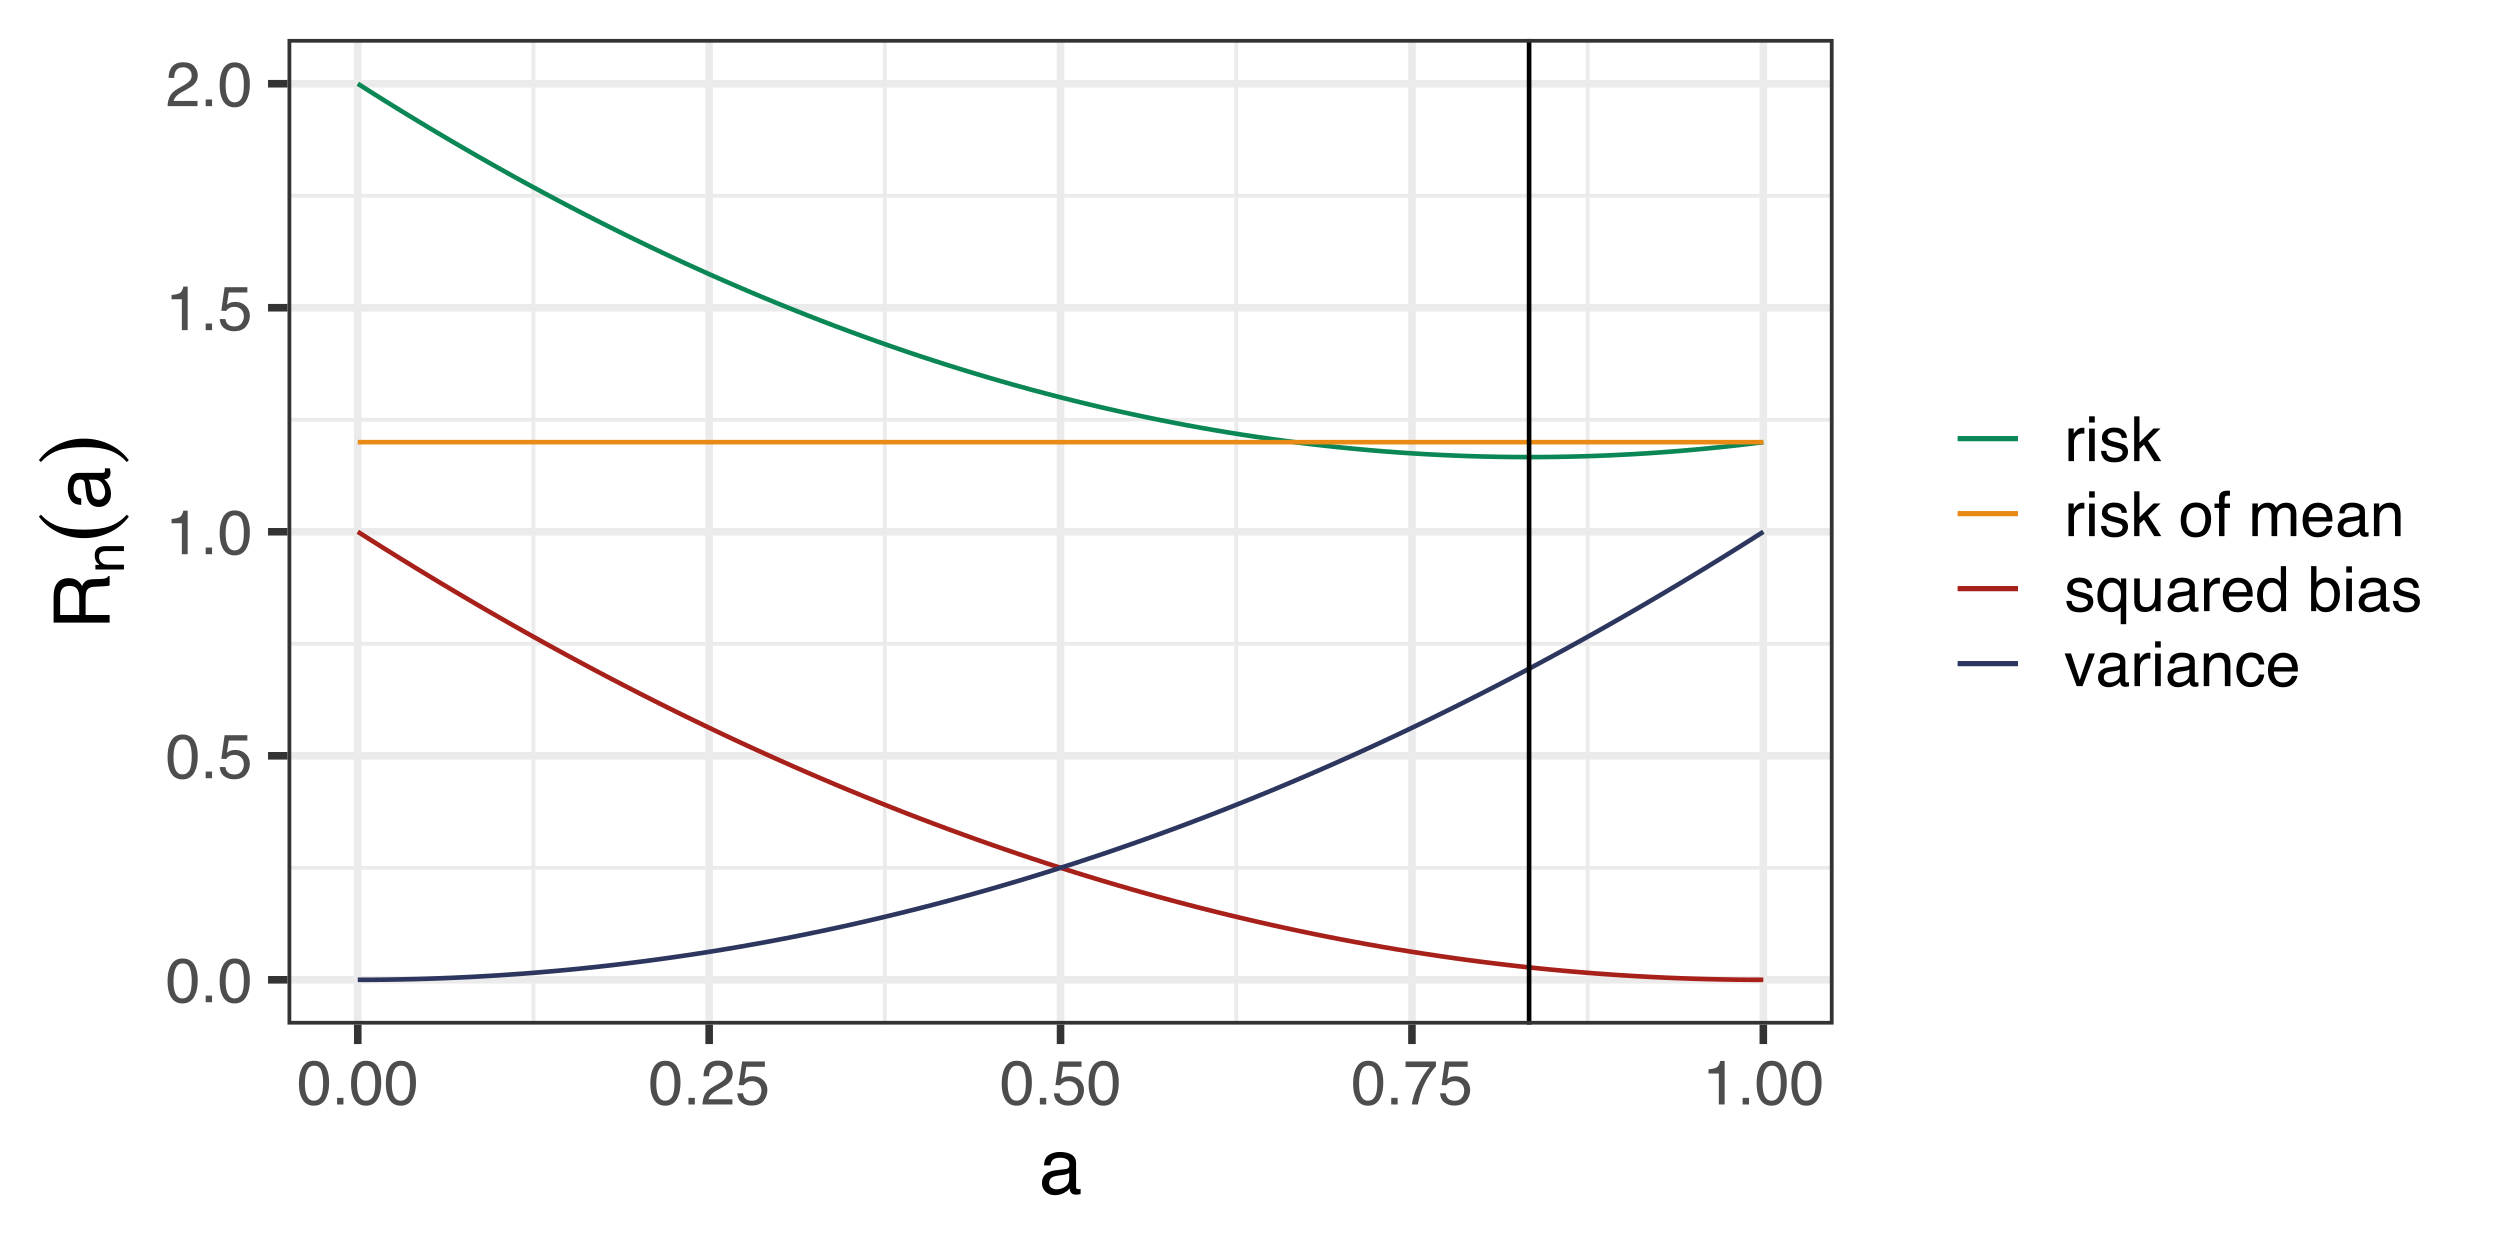 <?xml version="1.0" encoding="UTF-8"?>
<svg xmlns="http://www.w3.org/2000/svg" xmlns:xlink="http://www.w3.org/1999/xlink" width="576pt" height="288pt" viewBox="0 0 576 288" version="1.1">
<defs>
<g>
<symbol overflow="visible" id="glyph0-0">
<path style="stroke:none;" d="M 0.469 0 L 0.469 -10.328 L 8.672 -10.328 L 8.672 0 Z M 7.375 -1.297 L 7.375 -9.047 L 1.766 -9.047 L 1.766 -1.297 Z M 7.375 -1.297 "/>
</symbol>
<symbol overflow="visible" id="glyph0-1">
<path style="stroke:none;" d="M 3.891 -10.078 C 5.203 -10.078 6.145 -9.539 6.719 -8.469 C 7.176 -7.633 7.406 -6.492 7.406 -5.047 C 7.406 -3.68 7.195 -2.551 6.781 -1.656 C 6.195 -0.363 5.234 0.281 3.891 0.281 C 2.68 0.281 1.781 -0.242 1.188 -1.297 C 0.695 -2.172 0.453 -3.348 0.453 -4.828 C 0.453 -5.973 0.598 -6.957 0.891 -7.781 C 1.441 -9.312 2.441 -10.078 3.891 -10.078 Z M 3.891 -0.875 C 4.547 -0.875 5.066 -1.164 5.453 -1.75 C 5.836 -2.332 6.031 -3.414 6.031 -5 C 6.031 -6.145 5.891 -7.086 5.609 -7.828 C 5.328 -8.566 4.781 -8.938 3.969 -8.938 C 3.227 -8.938 2.688 -8.582 2.344 -7.875 C 2 -7.176 1.828 -6.145 1.828 -4.781 C 1.828 -3.758 1.938 -2.938 2.156 -2.312 C 2.488 -1.352 3.066 -0.875 3.891 -0.875 Z M 3.891 -0.875 "/>
</symbol>
<symbol overflow="visible" id="glyph0-2">
<path style="stroke:none;" d="M 1.234 -1.531 L 2.703 -1.531 L 2.703 0 L 1.234 0 Z M 1.234 -1.531 "/>
</symbol>
<symbol overflow="visible" id="glyph0-3">
<path style="stroke:none;" d="M 1.781 -2.562 C 1.863 -1.844 2.195 -1.344 2.781 -1.062 C 3.082 -0.926 3.43 -0.859 3.828 -0.859 C 4.578 -0.859 5.129 -1.098 5.484 -1.578 C 5.848 -2.055 6.031 -2.586 6.031 -3.172 C 6.031 -3.867 5.816 -4.41 5.391 -4.797 C 4.961 -5.18 4.445 -5.375 3.844 -5.375 C 3.406 -5.375 3.031 -5.289 2.719 -5.125 C 2.414 -4.957 2.148 -4.723 1.922 -4.422 L 0.828 -4.484 L 1.594 -9.906 L 6.828 -9.906 L 6.828 -8.688 L 2.547 -8.688 L 2.125 -5.875 C 2.352 -6.051 2.57 -6.188 2.781 -6.281 C 3.156 -6.438 3.594 -6.516 4.094 -6.516 C 5.008 -6.516 5.789 -6.219 6.438 -5.625 C 7.082 -5.031 7.406 -4.273 7.406 -3.359 C 7.406 -2.398 7.109 -1.555 6.516 -0.828 C 5.93 -0.109 4.992 0.25 3.703 0.25 C 2.879 0.25 2.148 0.02 1.516 -0.438 C 0.891 -0.895 0.539 -1.602 0.469 -2.562 Z M 1.781 -2.562 "/>
</symbol>
<symbol overflow="visible" id="glyph0-4">
<path style="stroke:none;" d="M 1.375 -7.125 L 1.375 -8.109 C 2.289 -8.191 2.926 -8.336 3.281 -8.547 C 3.645 -8.754 3.914 -9.25 4.094 -10.031 L 5.094 -10.031 L 5.094 0 L 3.75 0 L 3.75 -7.125 Z M 1.375 -7.125 "/>
</symbol>
<symbol overflow="visible" id="glyph0-5">
<path style="stroke:none;" d="M 0.453 0 C 0.492 -0.863 0.672 -1.617 0.984 -2.266 C 1.297 -2.91 1.906 -3.492 2.812 -4.016 L 4.172 -4.797 C 4.773 -5.148 5.195 -5.453 5.438 -5.703 C 5.82 -6.086 6.016 -6.531 6.016 -7.031 C 6.016 -7.613 5.836 -8.078 5.484 -8.422 C 5.129 -8.773 4.66 -8.953 4.078 -8.953 C 3.211 -8.953 2.613 -8.625 2.281 -7.969 C 2.102 -7.613 2.004 -7.125 1.984 -6.5 L 0.703 -6.5 C 0.711 -7.375 0.875 -8.086 1.188 -8.641 C 1.727 -9.617 2.695 -10.109 4.094 -10.109 C 5.238 -10.109 6.078 -9.797 6.609 -9.172 C 7.148 -8.547 7.422 -7.852 7.422 -7.094 C 7.422 -6.281 7.133 -5.586 6.562 -5.016 C 6.238 -4.68 5.648 -4.281 4.797 -3.812 L 3.828 -3.281 C 3.367 -3.02 3.008 -2.773 2.75 -2.547 C 2.281 -2.141 1.984 -1.691 1.859 -1.203 L 7.359 -1.203 L 7.359 0 Z M 0.453 0 "/>
</symbol>
<symbol overflow="visible" id="glyph0-6">
<path style="stroke:none;" d="M 7.531 -9.906 L 7.531 -8.797 C 7.207 -8.484 6.773 -7.938 6.234 -7.156 C 5.703 -6.383 5.227 -5.547 4.812 -4.641 C 4.406 -3.766 4.098 -2.969 3.891 -2.25 C 3.754 -1.781 3.578 -1.031 3.359 0 L 1.969 0 C 2.281 -1.926 2.984 -3.836 4.078 -5.734 C 4.711 -6.859 5.383 -7.82 6.094 -8.625 L 0.531 -8.625 L 0.531 -9.906 Z M 7.531 -9.906 "/>
</symbol>
<symbol overflow="visible" id="glyph0-7">
<path style="stroke:none;" d="M 0.969 -7.531 L 2.172 -7.531 L 2.172 -6.234 C 2.266 -6.484 2.504 -6.789 2.891 -7.156 C 3.273 -7.52 3.719 -7.703 4.219 -7.703 C 4.238 -7.703 4.273 -7.695 4.328 -7.688 C 4.391 -7.688 4.488 -7.68 4.625 -7.672 L 4.625 -6.328 C 4.551 -6.348 4.484 -6.359 4.422 -6.359 C 4.359 -6.359 4.289 -6.359 4.219 -6.359 C 3.57 -6.359 3.078 -6.156 2.734 -5.75 C 2.398 -5.344 2.234 -4.867 2.234 -4.328 L 2.234 0 L 0.969 0 Z M 0.969 -7.531 "/>
</symbol>
<symbol overflow="visible" id="glyph0-8">
<path style="stroke:none;" d="M 0.922 -7.5 L 2.219 -7.5 L 2.219 0 L 0.922 0 Z M 0.922 -10.328 L 2.219 -10.328 L 2.219 -8.891 L 0.922 -8.891 Z M 0.922 -10.328 "/>
</symbol>
<symbol overflow="visible" id="glyph0-9">
<path style="stroke:none;" d="M 1.688 -2.359 C 1.719 -1.941 1.82 -1.617 2 -1.391 C 2.312 -0.984 2.863 -0.781 3.656 -0.781 C 4.125 -0.781 4.535 -0.879 4.891 -1.078 C 5.254 -1.285 5.438 -1.602 5.438 -2.031 C 5.438 -2.352 5.289 -2.598 5 -2.766 C 4.82 -2.867 4.461 -2.988 3.922 -3.125 L 2.906 -3.391 C 2.27 -3.547 1.797 -3.723 1.484 -3.922 C 0.941 -4.266 0.672 -4.738 0.672 -5.344 C 0.672 -6.051 0.926 -6.625 1.438 -7.062 C 1.957 -7.508 2.648 -7.734 3.516 -7.734 C 4.648 -7.734 5.469 -7.398 5.969 -6.734 C 6.281 -6.305 6.43 -5.848 6.422 -5.359 L 5.234 -5.359 C 5.211 -5.648 5.113 -5.91 4.938 -6.141 C 4.645 -6.473 4.141 -6.641 3.422 -6.641 C 2.941 -6.641 2.578 -6.547 2.328 -6.359 C 2.086 -6.18 1.969 -5.945 1.969 -5.656 C 1.969 -5.32 2.129 -5.055 2.453 -4.859 C 2.641 -4.742 2.914 -4.641 3.281 -4.547 L 4.109 -4.344 C 5.023 -4.125 5.633 -3.91 5.938 -3.703 C 6.438 -3.379 6.688 -2.875 6.688 -2.188 C 6.688 -1.508 6.43 -0.926 5.922 -0.438 C 5.41 0.039 4.633 0.281 3.594 0.281 C 2.469 0.281 1.672 0.031 1.203 -0.469 C 0.742 -0.977 0.5 -1.609 0.469 -2.359 Z M 3.547 -7.719 Z M 3.547 -7.719 "/>
</symbol>
<symbol overflow="visible" id="glyph0-10">
<path style="stroke:none;" d="M 0.906 -10.328 L 2.125 -10.328 L 2.125 -4.328 L 5.359 -7.531 L 6.984 -7.531 L 4.094 -4.719 L 7.141 0 L 5.531 0 L 3.172 -3.797 L 2.125 -2.828 L 2.125 0 L 0.906 0 Z M 0.906 -10.328 "/>
</symbol>
<symbol overflow="visible" id="glyph0-11">
<path style="stroke:none;" d=""/>
</symbol>
<symbol overflow="visible" id="glyph0-12">
<path style="stroke:none;" d="M 3.922 -0.812 C 4.754 -0.812 5.328 -1.129 5.641 -1.766 C 5.953 -2.398 6.109 -3.109 6.109 -3.891 C 6.109 -4.586 6 -5.16 5.781 -5.609 C 5.414 -6.297 4.801 -6.641 3.938 -6.641 C 3.156 -6.641 2.586 -6.344 2.234 -5.75 C 1.891 -5.164 1.719 -4.457 1.719 -3.625 C 1.719 -2.82 1.891 -2.148 2.234 -1.609 C 2.586 -1.078 3.148 -0.812 3.922 -0.812 Z M 3.969 -7.75 C 4.938 -7.75 5.754 -7.426 6.422 -6.781 C 7.098 -6.133 7.438 -5.18 7.438 -3.922 C 7.438 -2.711 7.141 -1.707 6.547 -0.906 C 5.953 -0.113 5.035 0.281 3.797 0.281 C 2.766 0.281 1.941 -0.066 1.328 -0.766 C 0.723 -1.473 0.422 -2.422 0.422 -3.609 C 0.422 -4.867 0.738 -5.875 1.375 -6.625 C 2.02 -7.375 2.883 -7.75 3.969 -7.75 Z M 3.922 -7.719 Z M 3.922 -7.719 "/>
</symbol>
<symbol overflow="visible" id="glyph0-13">
<path style="stroke:none;" d="M 1.25 -8.688 C 1.258 -9.207 1.348 -9.586 1.516 -9.828 C 1.816 -10.266 2.391 -10.484 3.234 -10.484 C 3.305 -10.484 3.383 -10.477 3.469 -10.469 C 3.562 -10.469 3.66 -10.461 3.766 -10.453 L 3.766 -9.297 C 3.629 -9.305 3.531 -9.312 3.469 -9.312 C 3.414 -9.32 3.363 -9.328 3.312 -9.328 C 2.926 -9.328 2.695 -9.223 2.625 -9.016 C 2.551 -8.816 2.516 -8.312 2.516 -7.5 L 3.766 -7.5 L 3.766 -6.5 L 2.5 -6.5 L 2.5 0 L 1.25 0 L 1.25 -6.5 L 0.203 -6.5 L 0.203 -7.5 L 1.25 -7.5 Z M 1.25 -8.688 "/>
</symbol>
<symbol overflow="visible" id="glyph0-14">
<path style="stroke:none;" d="M 0.922 -7.531 L 2.188 -7.531 L 2.188 -6.469 C 2.477 -6.832 2.75 -7.102 3 -7.281 C 3.414 -7.562 3.891 -7.703 4.422 -7.703 C 5.016 -7.703 5.492 -7.555 5.859 -7.266 C 6.066 -7.086 6.254 -6.836 6.422 -6.516 C 6.703 -6.922 7.031 -7.219 7.406 -7.406 C 7.789 -7.602 8.223 -7.703 8.703 -7.703 C 9.711 -7.703 10.398 -7.336 10.766 -6.609 C 10.961 -6.211 11.062 -5.68 11.062 -5.016 L 11.062 0 L 9.75 0 L 9.75 -5.234 C 9.75 -5.734 9.625 -6.078 9.375 -6.266 C 9.125 -6.453 8.816 -6.547 8.453 -6.547 C 7.953 -6.547 7.523 -6.379 7.172 -6.047 C 6.816 -5.711 6.641 -5.156 6.641 -4.375 L 6.641 0 L 5.344 0 L 5.344 -4.922 C 5.344 -5.43 5.281 -5.801 5.156 -6.031 C 4.969 -6.383 4.613 -6.562 4.094 -6.562 C 3.613 -6.562 3.176 -6.375 2.781 -6 C 2.383 -5.633 2.188 -4.969 2.188 -4 L 2.188 0 L 0.922 0 Z M 0.922 -7.531 "/>
</symbol>
<symbol overflow="visible" id="glyph0-15">
<path style="stroke:none;" d="M 4.062 -7.703 C 4.602 -7.703 5.125 -7.578 5.625 -7.328 C 6.125 -7.078 6.504 -6.754 6.766 -6.359 C 7.016 -5.973 7.188 -5.523 7.281 -5.016 C 7.352 -4.672 7.391 -4.117 7.391 -3.359 L 1.859 -3.359 C 1.891 -2.598 2.07 -1.984 2.406 -1.516 C 2.738 -1.055 3.258 -0.828 3.969 -0.828 C 4.633 -0.828 5.164 -1.047 5.562 -1.484 C 5.781 -1.734 5.938 -2.023 6.031 -2.359 L 7.281 -2.359 C 7.25 -2.086 7.141 -1.781 6.953 -1.438 C 6.766 -1.094 6.555 -0.816 6.328 -0.609 C 5.941 -0.234 5.469 0.02 4.906 0.156 C 4.602 0.227 4.258 0.266 3.875 0.266 C 2.938 0.266 2.141 -0.07 1.484 -0.75 C 0.828 -1.438 0.5 -2.395 0.5 -3.625 C 0.5 -4.832 0.828 -5.812 1.484 -6.562 C 2.141 -7.32 3 -7.703 4.062 -7.703 Z M 6.078 -4.375 C 6.023 -4.914 5.906 -5.352 5.719 -5.688 C 5.375 -6.289 4.797 -6.594 3.984 -6.594 C 3.398 -6.594 2.91 -6.383 2.516 -5.969 C 2.129 -5.551 1.926 -5.02 1.906 -4.375 Z M 3.953 -7.719 Z M 3.953 -7.719 "/>
</symbol>
<symbol overflow="visible" id="glyph0-16">
<path style="stroke:none;" d="M 1.906 -2 C 1.906 -1.633 2.035 -1.348 2.297 -1.141 C 2.566 -0.93 2.883 -0.828 3.25 -0.828 C 3.695 -0.828 4.129 -0.926 4.547 -1.125 C 5.242 -1.469 5.594 -2.031 5.594 -2.812 L 5.594 -3.828 C 5.438 -3.734 5.238 -3.648 5 -3.578 C 4.758 -3.516 4.52 -3.473 4.281 -3.453 L 3.516 -3.344 C 3.055 -3.281 2.711 -3.188 2.484 -3.062 C 2.098 -2.844 1.906 -2.488 1.906 -2 Z M 4.969 -4.562 C 5.258 -4.602 5.453 -4.727 5.547 -4.938 C 5.609 -5.039 5.641 -5.203 5.641 -5.422 C 5.641 -5.848 5.484 -6.156 5.172 -6.344 C 4.867 -6.539 4.43 -6.641 3.859 -6.641 C 3.191 -6.641 2.723 -6.461 2.453 -6.109 C 2.297 -5.91 2.191 -5.617 2.141 -5.234 L 0.969 -5.234 C 0.988 -6.16 1.285 -6.805 1.859 -7.172 C 2.441 -7.535 3.117 -7.719 3.891 -7.719 C 4.773 -7.719 5.492 -7.547 6.047 -7.203 C 6.586 -6.867 6.859 -6.348 6.859 -5.641 L 6.859 -1.297 C 6.859 -1.16 6.883 -1.051 6.938 -0.969 C 7 -0.895 7.113 -0.859 7.281 -0.859 C 7.344 -0.859 7.406 -0.859 7.469 -0.859 C 7.539 -0.867 7.617 -0.883 7.703 -0.906 L 7.703 0.031 C 7.504 0.094 7.352 0.129 7.25 0.141 C 7.145 0.148 7.004 0.156 6.828 0.156 C 6.391 0.156 6.07 0.004 5.875 -0.297 C 5.77 -0.461 5.695 -0.695 5.656 -1 C 5.406 -0.664 5.035 -0.375 4.547 -0.125 C 4.066 0.125 3.535 0.25 2.953 0.25 C 2.254 0.25 1.68 0.039 1.234 -0.375 C 0.797 -0.801 0.578 -1.336 0.578 -1.984 C 0.578 -2.68 0.797 -3.219 1.234 -3.594 C 1.672 -3.977 2.242 -4.219 2.953 -4.312 Z M 3.922 -7.719 Z M 3.922 -7.719 "/>
</symbol>
<symbol overflow="visible" id="glyph0-17">
<path style="stroke:none;" d="M 0.922 -7.531 L 2.125 -7.531 L 2.125 -6.469 C 2.488 -6.906 2.867 -7.219 3.266 -7.406 C 3.66 -7.602 4.102 -7.703 4.594 -7.703 C 5.664 -7.703 6.391 -7.328 6.766 -6.578 C 6.961 -6.172 7.062 -5.586 7.062 -4.828 L 7.062 0 L 5.781 0 L 5.781 -4.75 C 5.781 -5.207 5.711 -5.578 5.578 -5.859 C 5.348 -6.328 4.941 -6.562 4.359 -6.562 C 4.055 -6.562 3.805 -6.531 3.609 -6.469 C 3.266 -6.363 2.961 -6.16 2.703 -5.859 C 2.492 -5.609 2.352 -5.348 2.281 -5.078 C 2.219 -4.816 2.188 -4.441 2.188 -3.953 L 2.188 0 L 0.922 0 Z M 3.906 -7.719 Z M 3.906 -7.719 "/>
</symbol>
<symbol overflow="visible" id="glyph0-18">
<path style="stroke:none;" d="M 1.75 -3.672 C 1.75 -3.016 1.836 -2.469 2.016 -2.031 C 2.336 -1.238 2.914 -0.844 3.75 -0.844 C 4.633 -0.844 5.242 -1.258 5.578 -2.094 C 5.766 -2.539 5.859 -3.117 5.859 -3.828 C 5.859 -4.484 5.754 -5.031 5.547 -5.469 C 5.203 -6.207 4.602 -6.578 3.75 -6.578 C 3.195 -6.578 2.723 -6.336 2.328 -5.859 C 1.941 -5.391 1.75 -4.66 1.75 -3.672 Z M 3.609 -7.703 C 4.234 -7.703 4.758 -7.547 5.188 -7.234 C 5.426 -7.066 5.648 -6.816 5.859 -6.484 L 5.859 -7.531 L 7.062 -7.531 L 7.062 3 L 5.797 3 L 5.797 -0.859 C 5.586 -0.523 5.297 -0.258 4.922 -0.062 C 4.547 0.133 4.082 0.234 3.531 0.234 C 2.727 0.234 2.008 -0.078 1.375 -0.703 C 0.738 -1.328 0.422 -2.285 0.422 -3.578 C 0.422 -4.773 0.719 -5.758 1.312 -6.531 C 1.906 -7.312 2.672 -7.703 3.609 -7.703 Z M 3.609 -7.703 "/>
</symbol>
<symbol overflow="visible" id="glyph0-19">
<path style="stroke:none;" d="M 2.188 -7.531 L 2.188 -2.531 C 2.188 -2.145 2.25 -1.832 2.375 -1.594 C 2.602 -1.145 3.023 -0.922 3.641 -0.922 C 4.516 -0.922 5.113 -1.312 5.438 -2.094 C 5.613 -2.52 5.703 -3.098 5.703 -3.828 L 5.703 -7.531 L 6.969 -7.531 L 6.969 0 L 5.766 0 L 5.781 -1.109 C 5.613 -0.828 5.41 -0.586 5.172 -0.391 C 4.691 0.004 4.102 0.203 3.406 0.203 C 2.332 0.203 1.602 -0.156 1.219 -0.875 C 1.008 -1.258 0.906 -1.77 0.906 -2.406 L 0.906 -7.531 Z M 3.938 -7.719 Z M 3.938 -7.719 "/>
</symbol>
<symbol overflow="visible" id="glyph0-20">
<path style="stroke:none;" d="M 1.734 -3.672 C 1.734 -2.867 1.898 -2.195 2.234 -1.656 C 2.578 -1.113 3.129 -0.844 3.891 -0.844 C 4.473 -0.844 4.953 -1.094 5.328 -1.594 C 5.711 -2.094 5.906 -2.816 5.906 -3.766 C 5.906 -4.711 5.707 -5.414 5.312 -5.875 C 4.926 -6.332 4.445 -6.562 3.875 -6.562 C 3.238 -6.562 2.723 -6.316 2.328 -5.828 C 1.93 -5.336 1.734 -4.617 1.734 -3.672 Z M 3.641 -7.672 C 4.211 -7.672 4.691 -7.547 5.078 -7.297 C 5.305 -7.16 5.566 -6.914 5.859 -6.562 L 5.859 -10.375 L 7.062 -10.375 L 7.062 0 L 5.938 0 L 5.938 -1.047 C 5.633 -0.586 5.281 -0.254 4.875 -0.047 C 4.477 0.16 4.02 0.266 3.5 0.266 C 2.656 0.266 1.926 -0.082 1.312 -0.781 C 0.695 -1.488 0.391 -2.43 0.391 -3.609 C 0.391 -4.703 0.672 -5.648 1.234 -6.453 C 1.797 -7.266 2.598 -7.672 3.641 -7.672 Z M 3.641 -7.672 "/>
</symbol>
<symbol overflow="visible" id="glyph0-21">
<path style="stroke:none;" d="M 0.828 -10.375 L 2.062 -10.375 L 2.062 -6.625 C 2.332 -6.977 2.66 -7.25 3.047 -7.438 C 3.43 -7.633 3.852 -7.734 4.312 -7.734 C 5.25 -7.734 6.008 -7.41 6.594 -6.766 C 7.176 -6.117 7.469 -5.164 7.469 -3.906 C 7.469 -2.719 7.176 -1.727 6.594 -0.938 C 6.02 -0.156 5.223 0.234 4.203 0.234 C 3.629 0.234 3.145 0.098 2.75 -0.172 C 2.52 -0.336 2.27 -0.602 2 -0.969 L 2 0 L 0.828 0 Z M 4.125 -0.875 C 4.812 -0.875 5.32 -1.145 5.656 -1.688 C 6 -2.238 6.172 -2.957 6.172 -3.844 C 6.172 -4.633 6 -5.289 5.656 -5.812 C 5.32 -6.332 4.82 -6.594 4.156 -6.594 C 3.582 -6.594 3.078 -6.379 2.641 -5.953 C 2.203 -5.523 1.984 -4.82 1.984 -3.844 C 1.984 -3.133 2.078 -2.562 2.266 -2.125 C 2.586 -1.289 3.207 -0.875 4.125 -0.875 Z M 4.125 -0.875 "/>
</symbol>
<symbol overflow="visible" id="glyph0-22">
<path style="stroke:none;" d="M 1.547 -7.531 L 3.562 -1.406 L 5.656 -7.531 L 7.047 -7.531 L 4.203 0 L 2.859 0 L 0.078 -7.531 Z M 1.547 -7.531 "/>
</symbol>
<symbol overflow="visible" id="glyph0-23">
<path style="stroke:none;" d="M 3.828 -7.75 C 4.68 -7.75 5.375 -7.539 5.906 -7.125 C 6.438 -6.719 6.754 -6.008 6.859 -5 L 5.641 -5 C 5.555 -5.469 5.379 -5.852 5.109 -6.156 C 4.848 -6.469 4.422 -6.625 3.828 -6.625 C 3.023 -6.625 2.453 -6.227 2.109 -5.438 C 1.879 -4.926 1.766 -4.297 1.766 -3.547 C 1.766 -2.785 1.922 -2.145 2.234 -1.625 C 2.555 -1.113 3.062 -0.859 3.75 -0.859 C 4.27 -0.859 4.68 -1.02 4.984 -1.344 C 5.297 -1.664 5.516 -2.109 5.641 -2.672 L 6.859 -2.672 C 6.723 -1.672 6.375 -0.938 5.812 -0.469 C 5.25 -0.008 4.531 0.219 3.656 0.219 C 2.664 0.219 1.879 -0.141 1.297 -0.859 C 0.711 -1.578 0.422 -2.477 0.422 -3.562 C 0.422 -4.883 0.738 -5.91 1.375 -6.641 C 2.02 -7.379 2.836 -7.75 3.828 -7.75 Z M 3.641 -7.719 Z M 3.641 -7.719 "/>
</symbol>
<symbol overflow="visible" id="glyph1-0">
<path style="stroke:none;" d="M 0.578 0 L 0.578 -12.906 L 10.828 -12.906 L 10.828 0 Z M 9.219 -1.625 L 9.219 -11.297 L 2.203 -11.297 L 2.203 -1.625 Z M 9.219 -1.625 "/>
</symbol>
<symbol overflow="visible" id="glyph1-1">
<path style="stroke:none;" d="M 2.375 -2.5 C 2.375 -2.039 2.539 -1.68 2.875 -1.422 C 3.207 -1.16 3.602 -1.031 4.062 -1.031 C 4.613 -1.031 5.148 -1.16 5.672 -1.422 C 6.555 -1.848 7 -2.547 7 -3.516 L 7 -4.797 C 6.801 -4.672 6.551 -4.566 6.25 -4.484 C 5.945 -4.398 5.648 -4.344 5.359 -4.312 L 4.391 -4.188 C 3.816 -4.102 3.391 -3.984 3.109 -3.828 C 2.617 -3.547 2.375 -3.102 2.375 -2.5 Z M 6.203 -5.703 C 6.566 -5.754 6.812 -5.906 6.938 -6.156 C 7.008 -6.301 7.047 -6.504 7.047 -6.766 C 7.047 -7.305 6.852 -7.695 6.469 -7.938 C 6.082 -8.188 5.531 -8.312 4.812 -8.312 C 3.988 -8.312 3.406 -8.086 3.062 -7.641 C 2.863 -7.391 2.738 -7.023 2.688 -6.547 L 1.203 -6.547 C 1.234 -7.703 1.609 -8.504 2.328 -8.953 C 3.055 -9.41 3.898 -9.641 4.859 -9.641 C 5.961 -9.641 6.859 -9.43 7.547 -9.016 C 8.234 -8.586 8.578 -7.93 8.578 -7.047 L 8.578 -1.625 C 8.578 -1.457 8.609 -1.32 8.672 -1.219 C 8.742 -1.125 8.891 -1.078 9.109 -1.078 C 9.18 -1.078 9.258 -1.078 9.344 -1.078 C 9.426 -1.086 9.52 -1.102 9.625 -1.125 L 9.625 0.047 C 9.375 0.117 9.188 0.16 9.062 0.172 C 8.938 0.191 8.758 0.203 8.531 0.203 C 7.988 0.203 7.594 0.008 7.344 -0.375 C 7.219 -0.582 7.129 -0.875 7.078 -1.25 C 6.754 -0.82 6.289 -0.453 5.688 -0.141 C 5.082 0.16 4.414 0.312 3.688 0.312 C 2.812 0.312 2.098 0.047 1.547 -0.484 C 0.992 -1.016 0.719 -1.676 0.719 -2.469 C 0.719 -3.344 0.988 -4.02 1.531 -4.5 C 2.082 -4.977 2.801 -5.273 3.688 -5.391 Z M 4.891 -9.641 Z M 4.891 -9.641 "/>
</symbol>
<symbol overflow="visible" id="glyph2-0">
<path style="stroke:none;" d="M 0 -0.578 L -12.906 -0.578 L -12.906 -10.828 L 0 -10.828 Z M -1.625 -9.219 L -11.297 -9.219 L -11.297 -2.203 L -1.625 -2.203 Z M -1.625 -9.219 "/>
</symbol>
<symbol overflow="visible" id="glyph2-1">
<path style="stroke:none;" d="M -7 -7.375 C -7 -8.195 -7.16 -8.844 -7.484 -9.312 C -7.816 -9.789 -8.41 -10.031 -9.266 -10.031 C -10.18 -10.031 -10.805 -9.695 -11.141 -9.031 C -11.316 -8.676 -11.406 -8.203 -11.406 -7.609 L -11.406 -3.328 L -7 -3.328 Z M -12.906 -1.578 L -12.906 -7.562 C -12.906 -8.539 -12.766 -9.352 -12.484 -10 C -11.93 -11.207 -10.914 -11.812 -9.438 -11.812 C -8.656 -11.812 -8.02 -11.648 -7.531 -11.328 C -7.039 -11.016 -6.645 -10.57 -6.344 -10 C -6.133 -10.5 -5.863 -10.875 -5.531 -11.125 C -5.195 -11.383 -4.656 -11.531 -3.906 -11.562 L -2.188 -11.625 C -1.688 -11.633 -1.316 -11.676 -1.078 -11.75 C -0.672 -11.852 -0.41 -12.039 -0.297 -12.312 L 0 -12.312 L 0 -10.156 C -0.113 -10.102 -0.254 -10.055 -0.422 -10.016 C -0.598 -9.984 -0.941 -9.957 -1.453 -9.938 L -3.609 -9.828 C -4.453 -9.785 -5.016 -9.473 -5.297 -8.891 C -5.453 -8.555 -5.531 -8.031 -5.531 -7.312 L -5.531 -3.328 L 0 -3.328 L 0 -1.578 Z M -12.906 -1.578 "/>
</symbol>
<symbol overflow="visible" id="glyph2-2">
<path style="stroke:none;" d="M -2.5 -2.375 C -2.039 -2.375 -1.68 -2.539 -1.422 -2.875 C -1.16 -3.207 -1.031 -3.602 -1.031 -4.062 C -1.031 -4.613 -1.16 -5.148 -1.422 -5.672 C -1.848 -6.555 -2.547 -7 -3.516 -7 L -4.797 -7 C -4.672 -6.801 -4.566 -6.551 -4.484 -6.25 C -4.398 -5.945 -4.344 -5.648 -4.312 -5.359 L -4.188 -4.391 C -4.102 -3.816 -3.984 -3.391 -3.828 -3.109 C -3.547 -2.617 -3.102 -2.375 -2.5 -2.375 Z M -5.703 -6.203 C -5.754 -6.566 -5.906 -6.812 -6.156 -6.938 C -6.301 -7.008 -6.504 -7.047 -6.766 -7.047 C -7.305 -7.047 -7.695 -6.852 -7.938 -6.469 C -8.188 -6.082 -8.312 -5.531 -8.312 -4.812 C -8.312 -3.988 -8.086 -3.406 -7.641 -3.062 C -7.391 -2.863 -7.023 -2.738 -6.547 -2.688 L -6.547 -1.203 C -7.703 -1.234 -8.504 -1.609 -8.953 -2.328 C -9.41 -3.055 -9.641 -3.898 -9.641 -4.859 C -9.641 -5.961 -9.43 -6.859 -9.016 -7.547 C -8.586 -8.234 -7.93 -8.578 -7.047 -8.578 L -1.625 -8.578 C -1.457 -8.578 -1.32 -8.609 -1.219 -8.672 C -1.125 -8.742 -1.078 -8.891 -1.078 -9.109 C -1.078 -9.18 -1.078 -9.258 -1.078 -9.344 C -1.086 -9.426 -1.102 -9.52 -1.125 -9.625 L 0.047 -9.625 C 0.117 -9.375 0.16 -9.188 0.172 -9.062 C 0.191 -8.938 0.203 -8.758 0.203 -8.531 C 0.203 -7.988 0.008 -7.594 -0.375 -7.344 C -0.582 -7.219 -0.875 -7.129 -1.25 -7.078 C -0.82 -6.754 -0.453 -6.289 -0.141 -5.688 C 0.16 -5.082 0.312 -4.414 0.312 -3.688 C 0.312 -2.812 0.047 -2.098 -0.484 -1.547 C -1.016 -0.992 -1.676 -0.719 -2.469 -0.719 C -3.344 -0.719 -4.02 -0.988 -4.5 -1.531 C -4.977 -2.082 -5.273 -2.801 -5.391 -3.688 Z M -9.641 -4.891 Z M -9.641 -4.891 "/>
</symbol>
<symbol overflow="visible" id="glyph3-0">
<path style="stroke:none;" d="M 0 -0.406 L -9.031 -0.406 L -9.031 -7.578 L 0 -7.578 Z M -1.125 -6.438 L -7.906 -6.438 L -7.906 -1.531 L -1.125 -1.531 Z M -1.125 -6.438 "/>
</symbol>
<symbol overflow="visible" id="glyph3-1">
<path style="stroke:none;" d="M -6.578 -0.812 L -6.578 -1.859 L -5.656 -1.859 C -6.039 -2.172 -6.316 -2.5 -6.484 -2.844 C -6.648 -3.195 -6.734 -3.586 -6.734 -4.016 C -6.734 -4.953 -6.406 -5.582 -5.75 -5.906 C -5.395 -6.094 -4.883 -6.188 -4.219 -6.188 L 0 -6.188 L 0 -5.062 L -4.156 -5.062 C -4.551 -5.062 -4.875 -5 -5.125 -4.875 C -5.531 -4.676 -5.734 -4.32 -5.734 -3.812 C -5.734 -3.539 -5.707 -3.32 -5.656 -3.156 C -5.562 -2.852 -5.379 -2.586 -5.109 -2.359 C -4.898 -2.172 -4.676 -2.051 -4.438 -2 C -4.207 -1.945 -3.879 -1.922 -3.453 -1.922 L 0 -1.922 L 0 -0.812 Z M -6.75 -3.406 Z M -6.75 -3.406 "/>
</symbol>
<symbol overflow="visible" id="glyph4-0">
<path style="stroke:none;" d="M 3.984 -1.125 L -15.859 -1.125 L -15.859 -12.375 L 3.984 -12.375 Z M 2.719 -2.391 L 2.719 -11.125 L -14.594 -11.125 L -14.594 -2.391 Z M 2.719 -2.391 "/>
</symbol>
<symbol overflow="visible" id="glyph4-1">
<path style="stroke:none;" d="M -15.828 -6.438 C -14.691 -5.195 -13.379 -4.312 -11.891 -3.781 C -10.41 -3.25 -8.422 -2.984 -5.922 -2.984 C -3.422 -2.984 -1.43 -3.25 0.047 -3.781 C 1.535 -4.312 2.836 -5.195 3.953 -6.438 L 4.422 -5.984 C 3.285 -4.43 1.805 -3.219 -0.016 -2.344 C -1.836 -1.469 -3.805 -1.031 -5.922 -1.031 C -8.023 -1.031 -9.992 -1.469 -11.828 -2.344 C -13.672 -3.227 -15.16 -4.441 -16.297 -5.984 Z M -15.828 -6.438 "/>
</symbol>
<symbol overflow="visible" id="glyph4-2">
<path style="stroke:none;" d="M -15.828 -1.062 L -16.297 -1.484 C -15.16 -3.035 -13.672 -4.25 -11.828 -5.125 C -9.992 -6.008 -8.023 -6.453 -5.922 -6.453 C -3.816 -6.453 -1.848 -6.008 -0.016 -5.125 C 1.805 -4.25 3.285 -3.035 4.422 -1.484 L 3.953 -1.062 C 2.836 -2.301 1.539 -3.18 0.062 -3.703 C -1.406 -4.234 -3.398 -4.5 -5.922 -4.5 C -8.441 -4.5 -10.441 -4.234 -11.922 -3.703 C -13.398 -3.18 -14.703 -2.301 -15.828 -1.062 Z M -15.828 -1.062 "/>
</symbol>
</g>
<clipPath id="clip1">
  <path d="M 66.238 8.965 L 422.465 8.965 L 422.465 236.074 L 66.238 236.074 Z M 66.238 8.965 "/>
</clipPath>
<clipPath id="clip2">
  <path d="M 66.238 199 L 422.465 199 L 422.465 201 L 66.238 201 Z M 66.238 199 "/>
</clipPath>
<clipPath id="clip3">
  <path d="M 66.238 147 L 422.465 147 L 422.465 149 L 66.238 149 Z M 66.238 147 "/>
</clipPath>
<clipPath id="clip4">
  <path d="M 66.238 96 L 422.465 96 L 422.465 98 L 66.238 98 Z M 66.238 96 "/>
</clipPath>
<clipPath id="clip5">
  <path d="M 66.238 44 L 422.465 44 L 422.465 46 L 66.238 46 Z M 66.238 44 "/>
</clipPath>
<clipPath id="clip6">
  <path d="M 122 8.965 L 124 8.965 L 124 236.074 L 122 236.074 Z M 122 8.965 "/>
</clipPath>
<clipPath id="clip7">
  <path d="M 203 8.965 L 205 8.965 L 205 236.074 L 203 236.074 Z M 203 8.965 "/>
</clipPath>
<clipPath id="clip8">
  <path d="M 284 8.965 L 286 8.965 L 286 236.074 L 284 236.074 Z M 284 8.965 "/>
</clipPath>
<clipPath id="clip9">
  <path d="M 365 8.965 L 367 8.965 L 367 236.074 L 365 236.074 Z M 365 8.965 "/>
</clipPath>
<clipPath id="clip10">
  <path d="M 66.238 224 L 422.465 224 L 422.465 227 L 66.238 227 Z M 66.238 224 "/>
</clipPath>
<clipPath id="clip11">
  <path d="M 66.238 173 L 422.465 173 L 422.465 176 L 66.238 176 Z M 66.238 173 "/>
</clipPath>
<clipPath id="clip12">
  <path d="M 66.238 121 L 422.465 121 L 422.465 124 L 66.238 124 Z M 66.238 121 "/>
</clipPath>
<clipPath id="clip13">
  <path d="M 66.238 70 L 422.465 70 L 422.465 72 L 66.238 72 Z M 66.238 70 "/>
</clipPath>
<clipPath id="clip14">
  <path d="M 66.238 18 L 422.465 18 L 422.465 21 L 66.238 21 Z M 66.238 18 "/>
</clipPath>
<clipPath id="clip15">
  <path d="M 81 8.965 L 84 8.965 L 84 236.074 L 81 236.074 Z M 81 8.965 "/>
</clipPath>
<clipPath id="clip16">
  <path d="M 162 8.965 L 165 8.965 L 165 236.074 L 162 236.074 Z M 162 8.965 "/>
</clipPath>
<clipPath id="clip17">
  <path d="M 243 8.965 L 246 8.965 L 246 236.074 L 243 236.074 Z M 243 8.965 "/>
</clipPath>
<clipPath id="clip18">
  <path d="M 324 8.965 L 327 8.965 L 327 236.074 L 324 236.074 Z M 324 8.965 "/>
</clipPath>
<clipPath id="clip19">
  <path d="M 405 8.965 L 408 8.965 L 408 236.074 L 405 236.074 Z M 405 8.965 "/>
</clipPath>
<clipPath id="clip20">
  <path d="M 351 8.965 L 353 8.965 L 353 236.074 L 351 236.074 Z M 351 8.965 "/>
</clipPath>
<clipPath id="clip21">
  <path d="M 66.238 8.965 L 422.465 8.965 L 422.465 236.074 L 66.238 236.074 Z M 66.238 8.965 "/>
</clipPath>
</defs>
<g id="surface14">
<rect x="0" y="0" width="576" height="288" style="fill:rgb(100%,100%,100%);fill-opacity:1;stroke:none;"/>
<rect x="0" y="0" width="576" height="288" style="fill:rgb(100%,100%,100%);fill-opacity:1;stroke:none;"/>
<path style="fill:none;stroke-width:1.746;stroke-linecap:round;stroke-linejoin:round;stroke:rgb(100%,100%,100%);stroke-opacity:1;stroke-miterlimit:10;" d="M 0 288 L 576 288 L 576 0 L 0 0 Z M 0 288 "/>
<g clip-path="url(#clip1)" clip-rule="nonzero">
<path style=" stroke:none;fill-rule:nonzero;fill:rgb(100%,100%,100%);fill-opacity:1;" d="M 66.238 236.074 L 422.465 236.074 L 422.465 8.965 L 66.238 8.965 Z M 66.238 236.074 "/>
</g>
<g clip-path="url(#clip2)" clip-rule="nonzero">
<path style="fill:none;stroke-width:0.873;stroke-linecap:butt;stroke-linejoin:round;stroke:rgb(92.157%,92.157%,92.157%);stroke-opacity:1;stroke-miterlimit:10;" d="M 66.238 199.941 L 422.465 199.941 "/>
</g>
<g clip-path="url(#clip3)" clip-rule="nonzero">
<path style="fill:none;stroke-width:0.873;stroke-linecap:butt;stroke-linejoin:round;stroke:rgb(92.157%,92.157%,92.157%);stroke-opacity:1;stroke-miterlimit:10;" d="M 66.238 148.328 L 422.465 148.328 "/>
</g>
<g clip-path="url(#clip4)" clip-rule="nonzero">
<path style="fill:none;stroke-width:0.873;stroke-linecap:butt;stroke-linejoin:round;stroke:rgb(92.157%,92.157%,92.157%);stroke-opacity:1;stroke-miterlimit:10;" d="M 66.238 96.711 L 422.465 96.711 "/>
</g>
<g clip-path="url(#clip5)" clip-rule="nonzero">
<path style="fill:none;stroke-width:0.873;stroke-linecap:butt;stroke-linejoin:round;stroke:rgb(92.157%,92.157%,92.157%);stroke-opacity:1;stroke-miterlimit:10;" d="M 66.238 45.098 L 422.465 45.098 "/>
</g>
<g clip-path="url(#clip6)" clip-rule="nonzero">
<path style="fill:none;stroke-width:0.873;stroke-linecap:butt;stroke-linejoin:round;stroke:rgb(92.157%,92.157%,92.157%);stroke-opacity:1;stroke-miterlimit:10;" d="M 122.91 236.074 L 122.91 8.965 "/>
</g>
<g clip-path="url(#clip7)" clip-rule="nonzero">
<path style="fill:none;stroke-width:0.873;stroke-linecap:butt;stroke-linejoin:round;stroke:rgb(92.157%,92.157%,92.157%);stroke-opacity:1;stroke-miterlimit:10;" d="M 203.871 236.074 L 203.871 8.965 "/>
</g>
<g clip-path="url(#clip8)" clip-rule="nonzero">
<path style="fill:none;stroke-width:0.873;stroke-linecap:butt;stroke-linejoin:round;stroke:rgb(92.157%,92.157%,92.157%);stroke-opacity:1;stroke-miterlimit:10;" d="M 284.832 236.074 L 284.832 8.965 "/>
</g>
<g clip-path="url(#clip9)" clip-rule="nonzero">
<path style="fill:none;stroke-width:0.873;stroke-linecap:butt;stroke-linejoin:round;stroke:rgb(92.157%,92.157%,92.157%);stroke-opacity:1;stroke-miterlimit:10;" d="M 365.793 236.074 L 365.793 8.965 "/>
</g>
<g clip-path="url(#clip10)" clip-rule="nonzero">
<path style="fill:none;stroke-width:1.746;stroke-linecap:butt;stroke-linejoin:round;stroke:rgb(92.157%,92.157%,92.157%);stroke-opacity:1;stroke-miterlimit:10;" d="M 66.238 225.75 L 422.465 225.75 "/>
</g>
<g clip-path="url(#clip11)" clip-rule="nonzero">
<path style="fill:none;stroke-width:1.746;stroke-linecap:butt;stroke-linejoin:round;stroke:rgb(92.157%,92.157%,92.157%);stroke-opacity:1;stroke-miterlimit:10;" d="M 66.238 174.137 L 422.465 174.137 "/>
</g>
<g clip-path="url(#clip12)" clip-rule="nonzero">
<path style="fill:none;stroke-width:1.746;stroke-linecap:butt;stroke-linejoin:round;stroke:rgb(92.157%,92.157%,92.157%);stroke-opacity:1;stroke-miterlimit:10;" d="M 66.238 122.52 L 422.465 122.52 "/>
</g>
<g clip-path="url(#clip13)" clip-rule="nonzero">
<path style="fill:none;stroke-width:1.746;stroke-linecap:butt;stroke-linejoin:round;stroke:rgb(92.157%,92.157%,92.157%);stroke-opacity:1;stroke-miterlimit:10;" d="M 66.238 70.906 L 422.465 70.906 "/>
</g>
<g clip-path="url(#clip14)" clip-rule="nonzero">
<path style="fill:none;stroke-width:1.746;stroke-linecap:butt;stroke-linejoin:round;stroke:rgb(92.157%,92.157%,92.157%);stroke-opacity:1;stroke-miterlimit:10;" d="M 66.238 19.289 L 422.465 19.289 "/>
</g>
<g clip-path="url(#clip15)" clip-rule="nonzero">
<path style="fill:none;stroke-width:1.746;stroke-linecap:butt;stroke-linejoin:round;stroke:rgb(92.157%,92.157%,92.157%);stroke-opacity:1;stroke-miterlimit:10;" d="M 82.43 236.074 L 82.43 8.965 "/>
</g>
<g clip-path="url(#clip16)" clip-rule="nonzero">
<path style="fill:none;stroke-width:1.746;stroke-linecap:butt;stroke-linejoin:round;stroke:rgb(92.157%,92.157%,92.157%);stroke-opacity:1;stroke-miterlimit:10;" d="M 163.391 236.074 L 163.391 8.965 "/>
</g>
<g clip-path="url(#clip17)" clip-rule="nonzero">
<path style="fill:none;stroke-width:1.746;stroke-linecap:butt;stroke-linejoin:round;stroke:rgb(92.157%,92.157%,92.157%);stroke-opacity:1;stroke-miterlimit:10;" d="M 244.352 236.074 L 244.352 8.965 "/>
</g>
<g clip-path="url(#clip18)" clip-rule="nonzero">
<path style="fill:none;stroke-width:1.746;stroke-linecap:butt;stroke-linejoin:round;stroke:rgb(92.157%,92.157%,92.157%);stroke-opacity:1;stroke-miterlimit:10;" d="M 325.312 236.074 L 325.312 8.965 "/>
</g>
<g clip-path="url(#clip19)" clip-rule="nonzero">
<path style="fill:none;stroke-width:1.746;stroke-linecap:butt;stroke-linejoin:round;stroke:rgb(92.157%,92.157%,92.157%);stroke-opacity:1;stroke-miterlimit:10;" d="M 406.273 236.074 L 406.273 8.965 "/>
</g>
<path style="fill:none;stroke-width:1.067;stroke-linecap:butt;stroke-linejoin:round;stroke:rgb(65.882%,12.549%,10.196%);stroke-opacity:1;stroke-miterlimit:10;" d="M 82.43 122.52 L 85.668 124.574 L 88.906 126.609 L 92.145 128.621 L 95.387 130.613 L 98.625 132.586 L 101.863 134.535 L 105.102 136.465 L 108.34 138.375 L 111.578 140.266 L 114.816 142.133 L 118.055 143.98 L 121.293 145.809 L 124.531 147.617 L 127.77 149.402 L 131.008 151.168 L 134.246 152.91 L 137.484 154.637 L 140.723 156.34 L 143.961 158.02 L 147.199 159.684 L 150.438 161.324 L 153.676 162.945 L 156.914 164.547 L 160.152 166.125 L 163.391 167.684 L 166.629 169.223 L 169.867 170.738 L 173.105 172.234 L 176.344 173.711 L 179.586 175.168 L 182.824 176.602 L 186.062 178.016 L 189.301 179.41 L 192.539 180.785 L 195.777 182.137 L 199.016 183.469 L 202.254 184.777 L 205.492 186.07 L 208.73 187.34 L 211.969 188.59 L 215.207 189.816 L 218.445 191.023 L 221.684 192.211 L 224.922 193.379 L 228.16 194.523 L 231.398 195.648 L 234.637 196.754 L 237.875 197.836 L 241.113 198.902 L 244.352 199.941 L 247.59 200.965 L 250.828 201.965 L 254.066 202.949 L 257.305 203.906 L 260.543 204.848 L 263.781 205.766 L 267.023 206.664 L 270.262 207.543 L 273.5 208.398 L 276.738 209.234 L 279.977 210.051 L 283.215 210.844 L 286.453 211.617 L 289.691 212.371 L 292.93 213.105 L 296.168 213.816 L 299.406 214.508 L 302.645 215.18 L 305.883 215.832 L 309.121 216.461 L 312.359 217.07 L 315.598 217.656 L 318.836 218.227 L 322.074 218.773 L 325.312 219.301 L 328.551 219.805 L 331.789 220.289 L 335.027 220.754 L 338.266 221.199 L 341.504 221.621 L 344.742 222.023 L 347.98 222.406 L 351.223 222.77 L 354.461 223.109 L 357.699 223.43 L 360.938 223.727 L 364.176 224.008 L 367.414 224.266 L 370.652 224.5 L 373.891 224.719 L 377.129 224.914 L 380.367 225.09 L 383.605 225.246 L 386.844 225.379 L 390.082 225.492 L 393.32 225.586 L 396.559 225.656 L 399.797 225.711 L 403.035 225.742 L 406.273 225.75 "/>
<path style="fill:none;stroke-width:1.067;stroke-linecap:butt;stroke-linejoin:round;stroke:rgb(17.255%,21.176%,36.863%);stroke-opacity:1;stroke-miterlimit:10;" d="M 82.43 225.75 L 85.668 225.742 L 88.906 225.711 L 92.145 225.656 L 95.387 225.586 L 98.625 225.492 L 101.863 225.379 L 105.102 225.246 L 108.34 225.09 L 111.578 224.914 L 114.816 224.719 L 118.055 224.5 L 121.293 224.266 L 124.531 224.008 L 127.77 223.727 L 131.008 223.43 L 134.246 223.109 L 137.484 222.77 L 140.723 222.406 L 143.961 222.023 L 147.199 221.621 L 150.438 221.199 L 153.676 220.754 L 156.914 220.289 L 160.152 219.805 L 163.391 219.301 L 166.629 218.773 L 169.867 218.227 L 173.105 217.656 L 176.344 217.07 L 179.586 216.461 L 182.824 215.832 L 186.062 215.18 L 189.301 214.508 L 192.539 213.816 L 195.777 213.105 L 199.016 212.371 L 202.254 211.617 L 205.492 210.844 L 208.73 210.051 L 211.969 209.234 L 215.207 208.398 L 218.445 207.543 L 221.684 206.664 L 224.922 205.766 L 228.16 204.848 L 231.398 203.906 L 234.637 202.949 L 237.875 201.965 L 241.113 200.965 L 244.352 199.941 L 247.59 198.902 L 250.828 197.836 L 254.066 196.754 L 257.305 195.648 L 260.543 194.523 L 263.781 193.379 L 267.023 192.211 L 270.262 191.023 L 273.5 189.816 L 276.738 188.59 L 279.977 187.34 L 283.215 186.07 L 286.453 184.777 L 289.691 183.469 L 292.93 182.137 L 296.168 180.785 L 299.406 179.41 L 302.645 178.016 L 305.883 176.602 L 309.121 175.168 L 312.359 173.711 L 315.598 172.234 L 318.836 170.738 L 322.074 169.223 L 325.312 167.684 L 328.551 166.125 L 331.789 164.547 L 335.027 162.945 L 338.266 161.324 L 341.504 159.684 L 344.742 158.02 L 347.98 156.34 L 351.223 154.637 L 354.461 152.91 L 357.699 151.168 L 360.938 149.402 L 364.176 147.617 L 367.414 145.809 L 370.652 143.98 L 373.891 142.133 L 377.129 140.266 L 380.367 138.375 L 383.605 136.465 L 386.844 134.535 L 390.082 132.586 L 393.32 130.613 L 396.559 128.621 L 399.797 126.609 L 403.035 124.574 L 406.273 122.52 "/>
<path style="fill:none;stroke-width:1.067;stroke-linecap:butt;stroke-linejoin:round;stroke:rgb(3.922%,52.941%,32.941%);stroke-opacity:1;stroke-miterlimit:10;" d="M 82.43 19.289 L 85.668 21.34 L 88.906 23.367 L 92.145 25.371 L 95.387 27.352 L 98.625 29.305 L 101.863 31.23 L 105.102 33.133 L 108.34 35.012 L 111.578 36.867 L 114.816 38.695 L 118.055 40.5 L 121.293 42.281 L 124.531 44.035 L 127.77 45.766 L 131.008 47.473 L 134.246 49.152 L 137.484 50.809 L 140.723 52.438 L 143.961 54.047 L 147.199 55.625 L 150.438 57.184 L 153.676 58.715 L 156.914 60.223 L 160.152 61.703 L 163.391 63.164 L 166.629 64.594 L 169.867 66.004 L 173.105 67.387 L 176.344 68.746 L 179.586 70.078 L 182.824 71.387 L 186.062 72.672 L 189.301 73.93 L 192.539 75.168 L 195.777 76.375 L 199.016 77.562 L 202.254 78.723 L 205.492 79.855 L 208.73 80.969 L 211.969 82.055 L 215.207 83.113 L 218.445 84.152 L 221.684 85.164 L 224.922 86.148 L 228.16 87.113 L 231.398 88.051 L 234.637 88.961 L 237.875 89.852 L 241.113 90.711 L 244.352 91.551 L 247.59 92.363 L 250.828 93.152 L 254.066 93.918 L 257.305 94.656 L 260.543 95.371 L 263.781 96.059 L 267.023 96.727 L 270.262 97.363 L 273.5 97.98 L 276.738 98.57 L 279.977 99.137 L 283.215 99.676 L 286.453 100.195 L 289.691 100.684 L 292.93 101.152 L 296.168 101.594 L 299.406 102.012 L 302.645 102.402 L 305.883 102.77 L 309.121 103.113 L 312.359 103.43 L 315.598 103.723 L 318.836 103.992 L 322.074 104.234 L 325.312 104.453 L 328.551 104.648 L 331.789 104.816 L 335.027 104.961 L 338.266 105.082 L 341.504 105.176 L 344.742 105.246 L 347.98 105.293 L 351.223 105.312 L 354.461 105.309 L 357.699 105.281 L 360.938 105.227 L 364.176 105.148 L 367.414 105.047 L 370.652 104.918 L 373.891 104.766 L 377.129 104.586 L 380.367 104.383 L 383.605 104.156 L 386.844 103.906 L 390.082 103.629 L 393.32 103.328 L 396.559 103 L 399.797 102.648 L 403.035 102.273 L 406.273 101.875 "/>
<path style="fill:none;stroke-width:1.067;stroke-linecap:butt;stroke-linejoin:round;stroke:rgb(91.373%,54.118%,8.235%);stroke-opacity:1;stroke-miterlimit:10;" d="M 82.43 101.875 L 406.273 101.875 "/>
<g clip-path="url(#clip20)" clip-rule="nonzero">
<path style="fill:none;stroke-width:1.067;stroke-linecap:butt;stroke-linejoin:round;stroke:rgb(0%,0%,0%);stroke-opacity:1;stroke-miterlimit:10;" d="M 352.301 236.074 L 352.301 8.965 "/>
</g>
<g clip-path="url(#clip21)" clip-rule="nonzero">
<path style="fill:none;stroke-width:1.746;stroke-linecap:round;stroke-linejoin:round;stroke:rgb(20%,20%,20%);stroke-opacity:1;stroke-miterlimit:10;" d="M 66.238 236.074 L 422.465 236.074 L 422.465 8.965 L 66.238 8.965 Z M 66.238 236.074 "/>
</g>
<g style="fill:rgb(30.196%,30.196%,30.196%);fill-opacity:1;">
  <use xlink:href="#glyph0-1" x="38.148" y="230.914"/>
  <use xlink:href="#glyph0-2" x="46.157" y="230.914"/>
  <use xlink:href="#glyph0-1" x="50.158" y="230.914"/>
</g>
<g style="fill:rgb(30.196%,30.196%,30.196%);fill-opacity:1;">
  <use xlink:href="#glyph0-1" x="38.148" y="179.301"/>
  <use xlink:href="#glyph0-2" x="46.157" y="179.301"/>
  <use xlink:href="#glyph0-3" x="50.158" y="179.301"/>
</g>
<g style="fill:rgb(30.196%,30.196%,30.196%);fill-opacity:1;">
  <use xlink:href="#glyph0-4" x="38.148" y="127.684"/>
  <use xlink:href="#glyph0-2" x="46.157" y="127.684"/>
  <use xlink:href="#glyph0-1" x="50.158" y="127.684"/>
</g>
<g style="fill:rgb(30.196%,30.196%,30.196%);fill-opacity:1;">
  <use xlink:href="#glyph0-4" x="38.148" y="76.07"/>
  <use xlink:href="#glyph0-2" x="46.157" y="76.07"/>
  <use xlink:href="#glyph0-3" x="50.158" y="76.07"/>
</g>
<g style="fill:rgb(30.196%,30.196%,30.196%);fill-opacity:1;">
  <use xlink:href="#glyph0-5" x="38.148" y="24.453"/>
  <use xlink:href="#glyph0-2" x="46.157" y="24.453"/>
  <use xlink:href="#glyph0-1" x="50.158" y="24.453"/>
</g>
<path style="fill:none;stroke-width:1.746;stroke-linecap:butt;stroke-linejoin:round;stroke:rgb(20%,20%,20%);stroke-opacity:1;stroke-miterlimit:10;" d="M 61.754 225.75 L 66.238 225.75 "/>
<path style="fill:none;stroke-width:1.746;stroke-linecap:butt;stroke-linejoin:round;stroke:rgb(20%,20%,20%);stroke-opacity:1;stroke-miterlimit:10;" d="M 61.754 174.137 L 66.238 174.137 "/>
<path style="fill:none;stroke-width:1.746;stroke-linecap:butt;stroke-linejoin:round;stroke:rgb(20%,20%,20%);stroke-opacity:1;stroke-miterlimit:10;" d="M 61.754 122.52 L 66.238 122.52 "/>
<path style="fill:none;stroke-width:1.746;stroke-linecap:butt;stroke-linejoin:round;stroke:rgb(20%,20%,20%);stroke-opacity:1;stroke-miterlimit:10;" d="M 61.754 70.906 L 66.238 70.906 "/>
<path style="fill:none;stroke-width:1.746;stroke-linecap:butt;stroke-linejoin:round;stroke:rgb(20%,20%,20%);stroke-opacity:1;stroke-miterlimit:10;" d="M 61.754 19.289 L 66.238 19.289 "/>
<path style="fill:none;stroke-width:1.746;stroke-linecap:butt;stroke-linejoin:round;stroke:rgb(20%,20%,20%);stroke-opacity:1;stroke-miterlimit:10;" d="M 82.43 240.559 L 82.43 236.074 "/>
<path style="fill:none;stroke-width:1.746;stroke-linecap:butt;stroke-linejoin:round;stroke:rgb(20%,20%,20%);stroke-opacity:1;stroke-miterlimit:10;" d="M 163.391 240.559 L 163.391 236.074 "/>
<path style="fill:none;stroke-width:1.746;stroke-linecap:butt;stroke-linejoin:round;stroke:rgb(20%,20%,20%);stroke-opacity:1;stroke-miterlimit:10;" d="M 244.352 240.559 L 244.352 236.074 "/>
<path style="fill:none;stroke-width:1.746;stroke-linecap:butt;stroke-linejoin:round;stroke:rgb(20%,20%,20%);stroke-opacity:1;stroke-miterlimit:10;" d="M 325.312 240.559 L 325.312 236.074 "/>
<path style="fill:none;stroke-width:1.746;stroke-linecap:butt;stroke-linejoin:round;stroke:rgb(20%,20%,20%);stroke-opacity:1;stroke-miterlimit:10;" d="M 406.273 240.559 L 406.273 236.074 "/>
<g style="fill:rgb(30.196%,30.196%,30.196%);fill-opacity:1;">
  <use xlink:href="#glyph0-1" x="68.418" y="254.473"/>
  <use xlink:href="#glyph0-2" x="76.427" y="254.473"/>
  <use xlink:href="#glyph0-1" x="80.427" y="254.473"/>
  <use xlink:href="#glyph0-1" x="88.436" y="254.473"/>
</g>
<g style="fill:rgb(30.196%,30.196%,30.196%);fill-opacity:1;">
  <use xlink:href="#glyph0-1" x="149.379" y="254.473"/>
  <use xlink:href="#glyph0-2" x="157.387" y="254.473"/>
  <use xlink:href="#glyph0-5" x="161.388" y="254.473"/>
  <use xlink:href="#glyph0-3" x="169.397" y="254.473"/>
</g>
<g style="fill:rgb(30.196%,30.196%,30.196%);fill-opacity:1;">
  <use xlink:href="#glyph0-1" x="230.34" y="254.473"/>
  <use xlink:href="#glyph0-2" x="238.348" y="254.473"/>
  <use xlink:href="#glyph0-3" x="242.349" y="254.473"/>
  <use xlink:href="#glyph0-1" x="250.358" y="254.473"/>
</g>
<g style="fill:rgb(30.196%,30.196%,30.196%);fill-opacity:1;">
  <use xlink:href="#glyph0-1" x="311.301" y="254.473"/>
  <use xlink:href="#glyph0-2" x="319.309" y="254.473"/>
  <use xlink:href="#glyph0-6" x="323.31" y="254.473"/>
  <use xlink:href="#glyph0-3" x="331.319" y="254.473"/>
</g>
<g style="fill:rgb(30.196%,30.196%,30.196%);fill-opacity:1;">
  <use xlink:href="#glyph0-4" x="392.262" y="254.473"/>
  <use xlink:href="#glyph0-2" x="400.27" y="254.473"/>
  <use xlink:href="#glyph0-1" x="404.271" y="254.473"/>
  <use xlink:href="#glyph0-1" x="412.28" y="254.473"/>
</g>
<g style="fill:rgb(0%,0%,0%);fill-opacity:1;">
  <use xlink:href="#glyph1-1" x="239.348" y="275.051"/>
</g>
<g style="fill:rgb(0%,0%,0%);fill-opacity:1;">
  <use xlink:href="#glyph2-1" x="25.258" y="145.023"/>
</g>
<g style="fill:rgb(0%,0%,0%);fill-opacity:1;">
  <use xlink:href="#glyph3-1" x="28.555" y="132.023"/>
</g>
<g style="fill:rgb(0%,0%,0%);fill-opacity:1;">
  <use xlink:href="#glyph4-1" x="25.258" y="125.016"/>
</g>
<g style="fill:rgb(0%,0%,0%);fill-opacity:1;">
  <use xlink:href="#glyph2-2" x="25.258" y="117.523"/>
</g>
<g style="fill:rgb(0%,0%,0%);fill-opacity:1;">
  <use xlink:href="#glyph4-2" x="25.258" y="107.512"/>
</g>
<path style=" stroke:none;fill-rule:nonzero;fill:rgb(100%,100%,100%);fill-opacity:1;" d="M 440.398 170.531 L 567.031 170.531 L 567.031 74.512 L 440.398 74.512 Z M 440.398 170.531 "/>
<path style=" stroke:none;fill-rule:nonzero;fill:rgb(100%,100%,100%);fill-opacity:1;" d="M 449.367 109.723 L 466.648 109.723 L 466.648 92.441 L 449.367 92.441 Z M 449.367 109.723 "/>
<path style="fill:none;stroke-width:1.067;stroke-linecap:butt;stroke-linejoin:round;stroke:rgb(3.922%,52.941%,32.941%);stroke-opacity:1;stroke-miterlimit:10;" d="M 451.094 101.082 L 464.918 101.082 "/>
<path style="fill:none;stroke-width:1.067;stroke-linecap:butt;stroke-linejoin:round;stroke:rgb(3.922%,52.941%,32.941%);stroke-opacity:1;stroke-miterlimit:10;" d="M 451.094 101.082 L 464.918 101.082 "/>
<path style="fill:none;stroke-width:1.067;stroke-linecap:butt;stroke-linejoin:round;stroke:rgb(3.922%,52.941%,32.941%);stroke-opacity:1;stroke-miterlimit:10;" d="M 451.094 101.082 L 464.918 101.082 "/>
<path style="fill:none;stroke-width:1.067;stroke-linecap:butt;stroke-linejoin:round;stroke:rgb(3.922%,52.941%,32.941%);stroke-opacity:1;stroke-miterlimit:10;" d="M 451.094 101.082 L 464.918 101.082 "/>
<path style=" stroke:none;fill-rule:nonzero;fill:rgb(100%,100%,100%);fill-opacity:1;" d="M 449.367 127.004 L 466.648 127.004 L 466.648 109.723 L 449.367 109.723 Z M 449.367 127.004 "/>
<path style="fill:none;stroke-width:1.067;stroke-linecap:butt;stroke-linejoin:round;stroke:rgb(91.373%,54.118%,8.235%);stroke-opacity:1;stroke-miterlimit:10;" d="M 451.094 118.363 L 464.918 118.363 "/>
<path style="fill:none;stroke-width:1.067;stroke-linecap:butt;stroke-linejoin:round;stroke:rgb(91.373%,54.118%,8.235%);stroke-opacity:1;stroke-miterlimit:10;" d="M 451.094 118.363 L 464.918 118.363 "/>
<path style="fill:none;stroke-width:1.067;stroke-linecap:butt;stroke-linejoin:round;stroke:rgb(91.373%,54.118%,8.235%);stroke-opacity:1;stroke-miterlimit:10;" d="M 451.094 118.363 L 464.918 118.363 "/>
<path style="fill:none;stroke-width:1.067;stroke-linecap:butt;stroke-linejoin:round;stroke:rgb(91.373%,54.118%,8.235%);stroke-opacity:1;stroke-miterlimit:10;" d="M 451.094 118.363 L 464.918 118.363 "/>
<path style=" stroke:none;fill-rule:nonzero;fill:rgb(100%,100%,100%);fill-opacity:1;" d="M 449.367 144.285 L 466.648 144.285 L 466.648 127.004 L 449.367 127.004 Z M 449.367 144.285 "/>
<path style="fill:none;stroke-width:1.067;stroke-linecap:butt;stroke-linejoin:round;stroke:rgb(65.882%,12.549%,10.196%);stroke-opacity:1;stroke-miterlimit:10;" d="M 451.094 135.645 L 464.918 135.645 "/>
<path style="fill:none;stroke-width:1.067;stroke-linecap:butt;stroke-linejoin:round;stroke:rgb(65.882%,12.549%,10.196%);stroke-opacity:1;stroke-miterlimit:10;" d="M 451.094 135.645 L 464.918 135.645 "/>
<path style="fill:none;stroke-width:1.067;stroke-linecap:butt;stroke-linejoin:round;stroke:rgb(65.882%,12.549%,10.196%);stroke-opacity:1;stroke-miterlimit:10;" d="M 451.094 135.645 L 464.918 135.645 "/>
<path style="fill:none;stroke-width:1.067;stroke-linecap:butt;stroke-linejoin:round;stroke:rgb(65.882%,12.549%,10.196%);stroke-opacity:1;stroke-miterlimit:10;" d="M 451.094 135.645 L 464.918 135.645 "/>
<path style=" stroke:none;fill-rule:nonzero;fill:rgb(100%,100%,100%);fill-opacity:1;" d="M 449.367 161.562 L 466.648 161.562 L 466.648 144.281 L 449.367 144.281 Z M 449.367 161.562 "/>
<path style="fill:none;stroke-width:1.067;stroke-linecap:butt;stroke-linejoin:round;stroke:rgb(17.255%,21.176%,36.863%);stroke-opacity:1;stroke-miterlimit:10;" d="M 451.094 152.922 L 464.918 152.922 "/>
<path style="fill:none;stroke-width:1.067;stroke-linecap:butt;stroke-linejoin:round;stroke:rgb(17.255%,21.176%,36.863%);stroke-opacity:1;stroke-miterlimit:10;" d="M 451.094 152.922 L 464.918 152.922 "/>
<path style="fill:none;stroke-width:1.067;stroke-linecap:butt;stroke-linejoin:round;stroke:rgb(17.255%,21.176%,36.863%);stroke-opacity:1;stroke-miterlimit:10;" d="M 451.094 152.922 L 464.918 152.922 "/>
<path style="fill:none;stroke-width:1.067;stroke-linecap:butt;stroke-linejoin:round;stroke:rgb(17.255%,21.176%,36.863%);stroke-opacity:1;stroke-miterlimit:10;" d="M 451.094 152.922 L 464.918 152.922 "/>
<g style="fill:rgb(0%,0%,0%);fill-opacity:1;">
  <use xlink:href="#glyph0-7" x="475.613" y="106.246"/>
  <use xlink:href="#glyph0-8" x="480.409" y="106.246"/>
  <use xlink:href="#glyph0-9" x="483.608" y="106.246"/>
  <use xlink:href="#glyph0-10" x="490.808" y="106.246"/>
</g>
<g style="fill:rgb(0%,0%,0%);fill-opacity:1;">
  <use xlink:href="#glyph0-7" x="475.613" y="123.527"/>
  <use xlink:href="#glyph0-8" x="480.409" y="123.527"/>
  <use xlink:href="#glyph0-9" x="483.608" y="123.527"/>
  <use xlink:href="#glyph0-10" x="490.808" y="123.527"/>
  <use xlink:href="#glyph0-11" x="498.008" y="123.527"/>
  <use xlink:href="#glyph0-12" x="502.009" y="123.527"/>
  <use xlink:href="#glyph0-13" x="510.017" y="123.527"/>
  <use xlink:href="#glyph0-11" x="514.018" y="123.527"/>
  <use xlink:href="#glyph0-14" x="518.019" y="123.527"/>
  <use xlink:href="#glyph0-15" x="530.014" y="123.527"/>
  <use xlink:href="#glyph0-16" x="538.023" y="123.527"/>
  <use xlink:href="#glyph0-17" x="546.031" y="123.527"/>
</g>
<g style="fill:rgb(0%,0%,0%);fill-opacity:1;">
  <use xlink:href="#glyph0-9" x="475.613" y="140.809"/>
  <use xlink:href="#glyph0-18" x="482.813" y="140.809"/>
  <use xlink:href="#glyph0-19" x="490.822" y="140.809"/>
  <use xlink:href="#glyph0-16" x="498.83" y="140.809"/>
  <use xlink:href="#glyph0-7" x="506.839" y="140.809"/>
  <use xlink:href="#glyph0-15" x="511.634" y="140.809"/>
  <use xlink:href="#glyph0-20" x="519.643" y="140.809"/>
  <use xlink:href="#glyph0-11" x="527.652" y="140.809"/>
  <use xlink:href="#glyph0-21" x="531.652" y="140.809"/>
  <use xlink:href="#glyph0-8" x="539.661" y="140.809"/>
  <use xlink:href="#glyph0-16" x="542.86" y="140.809"/>
  <use xlink:href="#glyph0-9" x="550.869" y="140.809"/>
</g>
<g style="fill:rgb(0%,0%,0%);fill-opacity:1;">
  <use xlink:href="#glyph0-22" x="475.613" y="158.086"/>
  <use xlink:href="#glyph0-16" x="482.813" y="158.086"/>
  <use xlink:href="#glyph0-7" x="490.822" y="158.086"/>
  <use xlink:href="#glyph0-8" x="495.617" y="158.086"/>
  <use xlink:href="#glyph0-16" x="498.816" y="158.086"/>
  <use xlink:href="#glyph0-17" x="506.825" y="158.086"/>
  <use xlink:href="#glyph0-23" x="514.834" y="158.086"/>
  <use xlink:href="#glyph0-15" x="522.034" y="158.086"/>
</g>
</g>
</svg>
